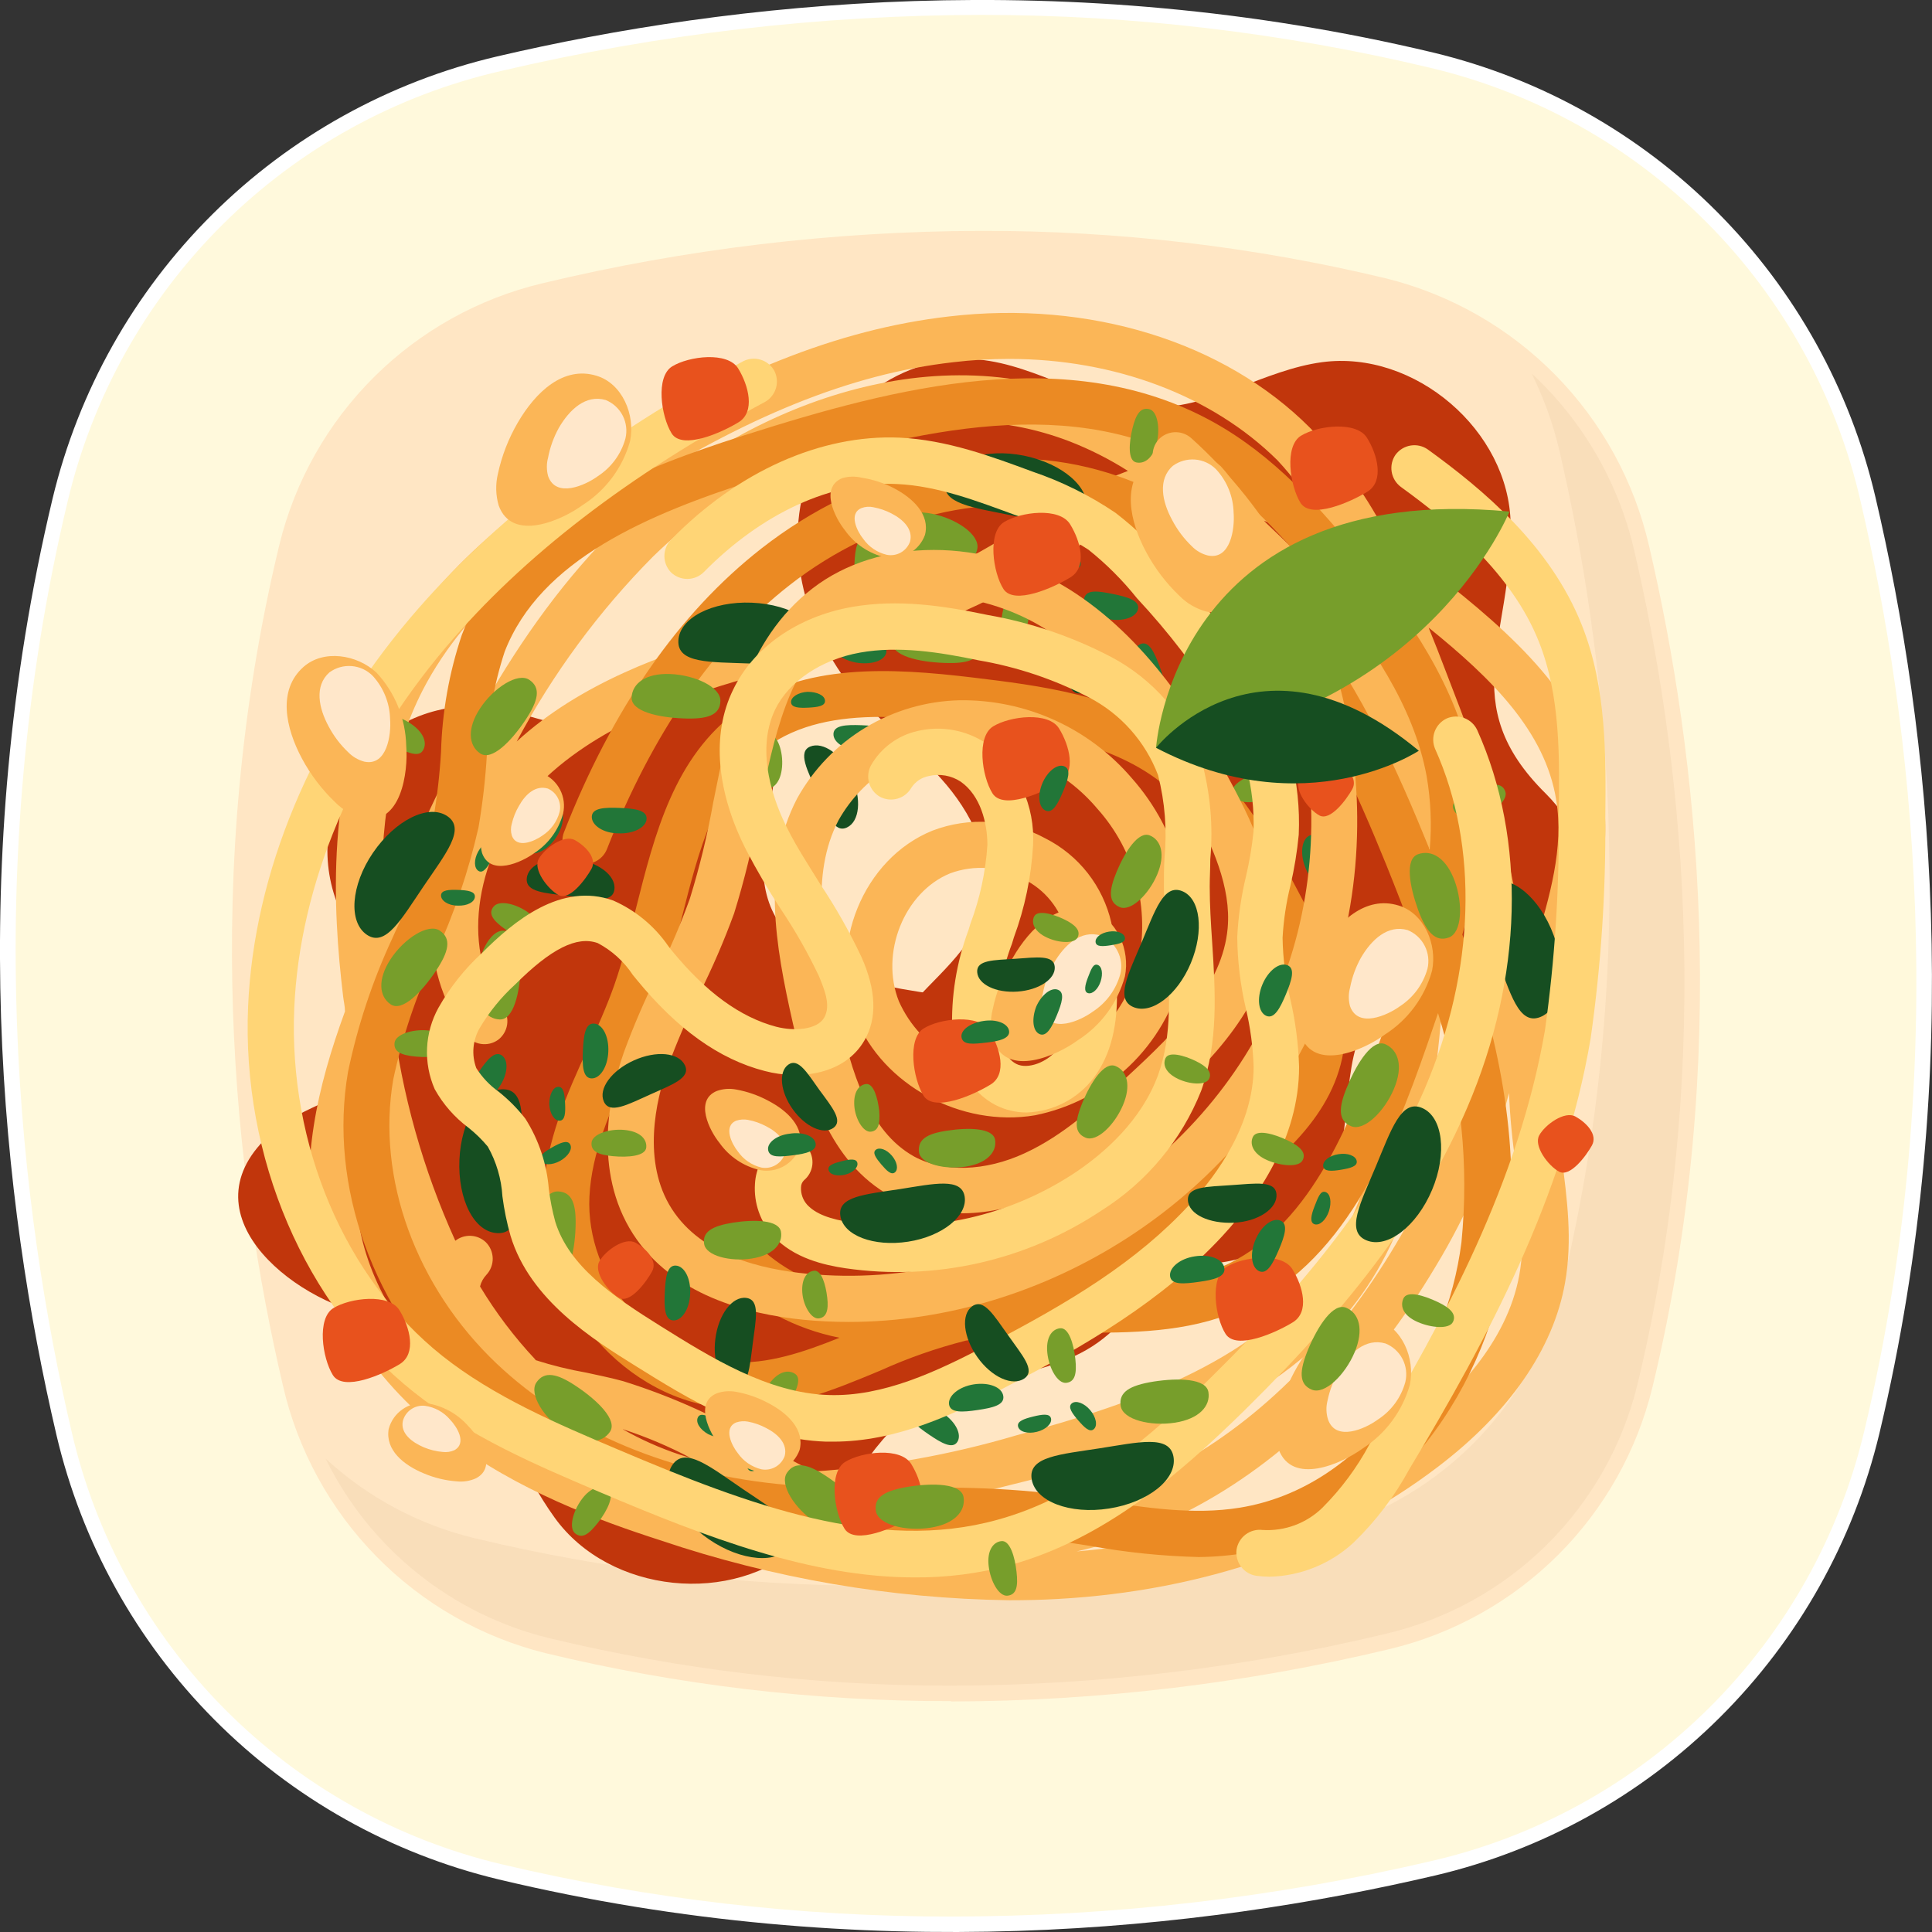 <svg width="101" height="101" viewBox="0 0 101 101" fill="none" xmlns="http://www.w3.org/2000/svg">
<rect x="0" y="0" width="101" height="101" fill="#333333" stroke="none"/>
<g clip-path="url(#clip0_219_374)">
<path d="M74.931 2.749C55.653 -1.856 38.151 0.104 25.983 2.951C20.349 4.273 15.194 7.134 11.091 11.215C6.989 15.296 4.101 20.436 2.749 26.063C-1.856 45.346 0.104 62.848 2.951 75.016C4.273 80.65 7.134 85.805 11.215 89.908C15.296 94.01 20.436 96.899 26.063 98.25C45.347 102.855 62.848 100.896 75.016 98.048C80.65 96.726 85.806 93.865 89.908 89.784C94.011 85.704 96.899 80.563 98.25 74.937C102.849 55.653 100.896 38.151 98.042 25.983C96.72 20.349 93.859 15.194 89.778 11.091C85.698 6.989 80.557 4.101 74.931 2.749Z" fill="white"/>
<path d="M49.725 100.192C41.822 100.201 33.944 99.287 26.253 97.466C20.758 96.17 15.736 93.36 11.756 89.356C7.776 85.351 4.998 80.311 3.736 74.808C1.072 63.418 -1.127 45.745 3.533 26.228C4.83 20.733 7.64 15.711 11.644 11.731C15.649 7.751 20.689 4.973 26.192 3.711C34.421 1.776 42.845 0.792 51.299 0.778C59.196 0.779 67.066 1.706 74.747 3.539C80.242 4.836 85.264 7.646 89.244 11.65C93.224 15.655 96.002 20.695 97.264 26.198C99.928 37.588 102.127 55.261 97.467 74.778C96.17 80.273 93.361 85.295 89.356 89.275C85.351 93.254 80.311 96.033 74.808 97.295C66.585 99.215 58.17 100.187 49.725 100.192Z" fill="#FFF9DC"/>
<path d="M49.725 88.93C42.578 88.941 35.454 88.098 28.506 86.419C25.15 85.582 22.092 83.831 19.671 81.361C17.249 78.891 15.56 75.798 14.789 72.426C12.254 61.599 10.429 45.769 14.605 28.476C15.418 25.151 17.132 22.115 19.56 19.703C21.988 17.291 25.035 15.597 28.366 14.807C35.869 13.007 43.558 12.088 51.275 12.07C58.422 12.052 65.545 12.889 72.494 14.562C75.848 15.4 78.905 17.151 81.326 19.619C83.748 22.088 85.438 25.179 86.211 28.549C88.74 39.382 90.571 55.212 86.389 72.506C85.582 75.836 83.871 78.879 81.444 81.297C79.016 83.716 75.968 85.416 72.635 86.211C65.13 88.011 57.442 88.929 49.725 88.948V88.93Z" fill="#FFE6C4"/>
<g style="mix-blend-mode:multiply" opacity="0.27">
<path d="M85.427 28.751C84.604 25.209 82.737 21.994 80.069 19.523C80.702 20.798 81.187 22.142 81.514 23.528C83.915 33.803 85.899 49.713 81.698 67.105C80.932 70.291 79.296 73.201 76.972 75.511C74.648 77.821 71.728 79.439 68.538 80.185C61.094 81.972 53.467 82.883 45.812 82.898C38.728 82.906 31.669 82.069 24.783 80.406C21.883 79.703 19.21 78.272 17.018 76.248C18.16 78.571 19.797 80.616 21.815 82.238C23.833 83.86 26.182 85.02 28.696 85.635C35.582 87.297 42.642 88.131 49.725 88.122C57.38 88.106 65.007 87.196 72.451 85.409C75.64 84.662 78.56 83.045 80.883 80.736C83.207 78.428 84.844 75.519 85.611 72.334C89.812 54.937 87.828 39.058 85.427 28.751Z" fill="#E8C7A0"/>
</g>
<path d="M14.464 59.009C16.21 57.582 18.947 57.294 19.976 55.298C21.335 52.677 18.647 49.891 17.594 47.135C17.137 45.9 17.005 44.569 17.21 43.268C17.415 41.968 17.95 40.742 18.763 39.707C19.601 38.695 20.683 37.914 21.907 37.438C23.131 36.962 24.456 36.807 25.757 36.988C27.759 37.294 29.75 38.402 31.703 37.851C33.761 37.276 35.23 34.949 37.367 35.083C39.652 35.23 40.699 38.102 40.497 40.386C40.295 42.671 39.444 45.022 40.203 47.184C40.962 49.346 43.21 50.711 45.445 51.324C47.68 51.936 50.038 52.01 52.273 52.64C56.051 53.706 59.425 56.572 60.546 60.338C61.667 64.104 60.185 68.648 56.762 70.589C53.994 72.157 50.436 71.949 47.809 73.743C45.292 75.464 44.177 78.642 41.93 80.687C38.317 83.988 31.856 83.314 28.996 79.34C25.555 74.557 26.094 69.971 19.462 68.783C15.267 68.023 9.278 63.228 14.464 59.009Z" fill="#C1360C"/>
<path d="M79.365 52.371C77.117 52.548 74.704 51.226 72.714 52.279C70.105 53.663 70.73 57.478 70.032 60.35C69.704 61.625 69.055 62.795 68.145 63.747C67.236 64.699 66.097 65.402 64.839 65.788C63.572 66.146 62.234 66.172 60.953 65.865C59.673 65.557 58.493 64.925 57.527 64.03C56.051 62.64 55.078 60.595 53.13 59.94C51.109 59.242 48.574 60.313 46.896 58.99C45.102 57.564 45.873 54.612 47.337 52.867C48.801 51.121 50.846 49.658 51.452 47.447C52.059 45.236 50.987 42.83 49.499 41.054C48.011 39.278 46.112 37.876 44.636 36.087C42.132 33.026 40.962 28.788 42.187 25.065C43.412 21.341 47.215 18.439 51.134 18.794C54.3 19.082 57.111 21.274 60.319 21.299C63.382 21.299 66.082 19.345 69.107 18.935C73.951 18.279 78.905 22.511 78.973 27.404C79.077 33.295 76.021 36.761 80.81 41.489C83.835 44.502 86.027 51.85 79.365 52.371Z" fill="#C1360C"/>
<path d="M52.757 83.657C46.564 83.57 40.424 82.516 34.557 80.534C31.28 79.481 27.055 77.925 23.448 75.194C19.719 72.365 17.238 68.654 16.455 64.747C15.671 60.84 16.583 56.835 18.035 52.873C18.035 52.61 17.967 52.346 17.937 52.083C17.392 47.515 17.006 40.772 19.976 34.973C22.585 29.878 27.325 26.4 31.207 23.895C37.943 19.559 43.785 17.22 49.578 16.547C56.927 15.677 64 17.857 68.495 22.376C70.148 24.089 71.534 26.042 72.604 28.169C73.449 28.782 74.263 29.394 75.053 30.007C79.028 33.117 82.972 36.565 83.774 41.434C84.276 44.495 83.412 47.386 82.549 50.197C81.92 52.062 81.509 53.994 81.324 55.953C81.289 57.495 81.398 59.037 81.649 60.558C81.924 62.671 82.212 64.845 81.814 67.074C81.202 70.522 78.899 73.847 75.17 76.682C69.793 80.785 62.922 83.167 55.298 83.59C54.447 83.639 53.608 83.657 52.757 83.657ZM78.887 57.141C78.052 60.344 76.755 63.407 75.035 66.235C71.747 71.746 67.472 76.076 62.671 78.691C60.663 79.784 58.514 80.596 56.284 81.104C62.971 80.546 68.972 78.366 73.694 74.766C75.954 73.045 78.777 70.24 79.426 66.651C79.757 64.814 79.505 62.892 79.242 60.871C79.058 59.635 78.939 58.39 78.887 57.141ZM38.409 79.187C40.534 79.772 42.688 80.246 44.863 80.608C43.876 80.257 42.911 79.847 41.973 79.383C40.781 79.395 39.59 79.322 38.409 79.162V79.187ZM47.453 78.838C52.266 79.812 57.268 79.014 61.538 76.59C65.96 74.184 69.916 70.185 72.984 65.022C75.69 60.466 77.117 56.027 77.221 51.82C77.205 48.386 76.608 44.981 75.458 41.746C76.07 45.42 75.721 49.131 75.409 52.53C74.98 57.123 74.453 62.836 71.44 67.307C67.57 73.057 60.663 75.549 53.773 77.393C51.74 77.901 49.64 78.434 47.453 78.813V78.838ZM27.992 71.103C28.864 71.382 29.754 71.601 30.656 71.759C31.268 71.894 31.942 72.028 32.585 72.206C35.148 73.008 37.604 74.12 39.897 75.519C40.785 76.009 41.648 76.486 42.511 76.927C46.112 76.694 49.676 76.059 53.136 75.035C59.566 73.314 65.996 71.024 69.419 65.929C72.083 61.973 72.561 56.823 72.984 52.279C73.376 47.992 73.823 43.191 72.23 39.021C70.84 35.347 67.901 32.334 65.261 29.786C64.141 28.702 62.934 27.569 61.63 26.516C61.422 26.516 61.214 26.565 61.018 26.602C58.88 26.957 56.976 28.157 54.961 29.425C54.122 29.951 53.259 30.503 52.365 30.986C49.089 32.775 45.469 33.73 41.954 34.661C40.987 34.918 40.019 35.169 39.064 35.445C35.34 36.498 30.68 38.151 27.68 41.532C25.108 44.434 23.889 49.389 26.296 52.671C26.482 52.931 26.559 53.252 26.511 53.568C26.463 53.884 26.293 54.168 26.038 54.361C25.778 54.546 25.456 54.623 25.14 54.573C24.824 54.524 24.54 54.353 24.348 54.098C23.097 52.362 22.473 50.252 22.578 48.115C22.26 48.856 21.966 49.603 21.635 50.356C21.244 51.293 20.87 52.23 20.515 53.155C21.007 57.203 22.116 61.151 23.803 64.863C24.034 64.684 24.321 64.592 24.613 64.606C24.905 64.619 25.183 64.737 25.395 64.937C25.621 65.16 25.751 65.463 25.758 65.781C25.765 66.098 25.648 66.406 25.432 66.639C25.269 66.811 25.153 67.022 25.095 67.252C25.923 68.626 26.894 69.909 27.992 71.079V71.103ZM18.978 58.188C18.513 60.198 18.461 62.282 18.825 64.312C19.486 67.644 21.648 70.834 24.906 73.308C26.923 74.787 29.126 75.996 31.458 76.903C29.676 75.896 28.047 74.641 26.62 73.173C26.161 72.983 25.721 72.751 25.304 72.481C24.589 72.009 23.983 71.39 23.526 70.666C23.069 69.942 22.771 69.129 22.652 68.28C22.633 68.138 22.622 67.995 22.621 67.852L22.493 67.619C20.877 64.651 19.694 61.467 18.978 58.164V58.188ZM32.566 74.723C33.505 75.256 34.494 75.697 35.518 76.039L36.13 76.229C34.988 75.624 33.795 75.118 32.566 74.716V74.723ZM74.686 32.811C74.998 33.583 75.298 34.342 75.58 35.089C77.521 40.117 79.726 45.812 79.616 51.715C79.812 50.968 80.032 50.234 80.228 49.511C81.018 46.841 81.765 44.324 81.355 41.826C80.779 38.225 77.968 35.463 74.686 32.811ZM52.751 18.763C51.778 18.763 50.807 18.82 49.842 18.935C44.447 19.547 38.941 21.795 32.511 25.928C28.91 28.243 24.471 31.489 22.101 36.075C20.478 39.247 19.786 43.081 19.988 47.949C23.234 40.246 26.724 32.94 32.419 27.38C38.249 21.672 48.054 17.434 56.811 20.833C58.816 21.643 60.696 22.734 62.395 24.073C64.306 24.124 66.184 24.579 67.907 25.408C67.557 24.941 67.183 24.494 66.786 24.067C63.375 20.686 58.28 18.763 52.751 18.763ZM50.197 22.027C44.147 22.027 38.127 25.193 34.134 29.1C31.303 31.958 28.904 35.214 27.012 38.764C30.356 35.702 34.789 34.14 38.396 33.111C39.37 32.836 40.35 32.579 41.33 32.321C44.685 31.433 48.164 30.484 51.189 28.868C52.01 28.414 52.806 27.912 53.639 27.386C55.291 26.243 57.081 25.313 58.966 24.618C58.011 24.012 57 23.499 55.947 23.087C54.113 22.377 52.163 22.018 50.197 22.027ZM66.058 27.214L66.933 28.047C69.058 30.105 71.373 32.456 73.057 35.255C72.359 33.46 71.606 31.58 70.699 29.78C69.263 28.738 67.704 27.876 66.058 27.214Z" fill="#FBB657"/>
<path d="M62.665 81.398C60.763 81.35 58.867 81.156 56.994 80.816C55.965 80.657 54.9 80.491 53.865 80.387C51.672 80.204 49.47 80.141 47.27 80.197C45.23 80.197 43.124 80.197 41.036 80.05C34.428 79.499 28.494 77.019 24.318 73.057C19.511 68.507 17.165 61.985 18.194 56.033C18.697 53.616 19.478 51.265 20.521 49.027C21.451 47.037 22.166 44.954 22.652 42.812C22.852 41.652 22.987 40.483 23.056 39.309C23.113 37.225 23.481 35.161 24.146 33.185C26.369 27.422 32.56 24.777 38.911 22.756C46.817 20.233 55.88 17.894 63.406 22.052C66.584 23.809 69.003 26.516 71.147 29.18C73.596 32.242 76.205 35.916 76.976 40.16C77.42 43.063 77.241 46.027 76.45 48.856C78.287 54.104 79.512 59.621 78.814 65.249C77.932 72.224 72.978 79.946 65.206 81.171C64.367 81.314 63.517 81.39 62.665 81.398ZM48.978 77.772C50.693 77.755 52.408 77.827 54.116 77.987C55.206 78.097 56.302 78.268 57.362 78.428C59.952 78.832 62.402 79.205 64.802 78.82C71.404 77.754 75.635 71.03 76.401 64.943C76.802 60.908 76.385 56.835 75.176 52.965C74.986 53.522 74.802 54.061 74.619 54.588C72.708 60.099 70.216 66.156 64.741 68.513C62.016 69.683 59.101 69.671 56.272 69.677C54.331 69.602 52.389 69.739 50.479 70.087C48.946 70.478 47.45 71.002 46.008 71.655C43.528 72.69 40.956 73.755 38.121 73.614C32.75 73.333 28.121 67.993 28.402 62.402C28.543 59.658 29.627 57.196 30.729 54.814C31.219 53.724 31.727 52.597 32.119 51.483C32.56 50.215 32.916 48.819 33.252 47.466C34.232 43.577 35.243 39.56 38.617 37.11C41.991 34.661 46.578 34.906 50.864 35.42C54.251 35.83 58.458 36.333 61.734 38.653C64.833 40.846 66.633 44.251 68.195 47.227C69.218 49.174 70.644 51.838 70.277 54.649C69.836 58.323 66.762 60.803 63.914 62.855C61.794 64.446 59.581 65.91 57.288 67.239C59.615 67.239 61.808 67.123 63.792 66.266C68.366 64.3 70.528 59.015 72.365 53.773C72.898 52.23 73.461 50.607 73.908 48.948C73.455 47.686 72.965 46.437 72.469 45.206C70.914 41.379 69.126 37.374 66.535 33.987C64.594 31.452 61.33 28.163 56.78 26.908C51.881 25.549 45.922 26.957 41.287 30.582C37.312 33.687 34.103 38.335 31.727 44.398C31.607 44.692 31.377 44.929 31.086 45.057C30.794 45.185 30.464 45.194 30.166 45.083C29.87 44.963 29.632 44.732 29.504 44.439C29.376 44.146 29.367 43.815 29.48 43.516C32.009 37.049 35.481 32.058 39.799 28.678C45.108 24.526 51.697 22.989 57.423 24.575C62.616 26.008 66.29 29.688 68.446 32.536C71.208 36.149 73.082 40.331 74.698 44.312C74.698 44.349 74.698 44.385 74.741 44.416C74.854 43.137 74.8 41.848 74.582 40.582C73.902 36.865 71.612 33.626 69.242 30.68C67.252 28.231 65.029 25.708 62.212 24.152C55.543 20.478 47.062 22.676 39.639 25.04C33.859 26.877 28.249 29.253 26.381 34.073C25.809 35.82 25.496 37.642 25.451 39.48C25.374 40.745 25.229 42.004 25.016 43.252C24.492 45.559 23.728 47.804 22.738 49.952C21.767 52.021 21.035 54.195 20.558 56.431C19.67 61.593 21.746 67.288 25.971 71.293C29.75 74.876 35.157 77.129 41.232 77.632C43.21 77.797 45.261 77.785 47.245 77.772H48.978ZM46.057 37.478C43.797 37.478 41.734 37.851 40.056 39.07C37.398 40.999 36.535 44.428 35.622 48.053C35.267 49.462 34.9 50.913 34.398 52.285C33.975 53.51 33.442 54.667 32.928 55.806C31.905 58.084 30.931 60.234 30.815 62.542C30.595 66.866 34.14 70.999 38.249 71.214C40.148 71.318 41.985 70.699 43.889 69.934C41.545 69.469 39.392 68.313 37.711 66.615C37.495 66.382 37.378 66.074 37.385 65.756C37.391 65.439 37.521 65.136 37.747 64.912C37.981 64.695 38.29 64.577 38.609 64.584C38.928 64.59 39.232 64.722 39.456 64.949C42.003 67.619 46.535 68.556 51.005 67.331C55.249 66.174 58.966 63.51 62.518 60.932C65.066 59.095 67.576 57.086 67.901 54.392C68.133 52.487 67.209 50.546 66.064 48.39C64.612 45.629 62.971 42.499 60.344 40.638C57.57 38.672 53.859 38.225 50.583 37.833C49.083 37.624 47.571 37.506 46.057 37.478Z" fill="#EB8A23"/>
<path d="M35.714 37.557C34.434 37.508 32.989 37.196 33.02 36.461C33.05 35.726 33.767 35.181 35.047 35.236C36.327 35.291 37.686 35.916 37.661 36.651C37.637 37.386 36.994 37.612 35.714 37.557Z" fill="#779E2B"/>
<path d="M49.333 34.655C48.054 34.606 46.608 34.293 46.639 33.558C46.67 32.824 47.386 32.279 48.666 32.334C49.946 32.389 51.305 33.013 51.275 33.748C51.244 34.483 50.613 34.71 49.333 34.655Z" fill="#779E2B"/>
<path d="M39.505 39.511C39.444 40.301 39.505 41.207 39.97 41.244C40.435 41.28 40.815 40.889 40.883 40.099C40.95 39.309 40.662 38.427 40.215 38.384C39.768 38.341 39.572 38.721 39.505 39.511Z" fill="#779E2B"/>
<path d="M44.685 29.192C44.618 29.982 44.685 30.888 45.151 30.925C45.616 30.962 45.99 30.57 46.057 29.78C46.124 28.99 45.843 28.108 45.39 28.065C44.937 28.022 44.741 28.402 44.685 29.192Z" fill="#779E2B"/>
<path d="M32.334 43.565C31.544 43.565 30.919 43.142 30.938 42.689C30.956 42.236 31.599 42.205 32.389 42.236C33.179 42.266 33.822 42.352 33.803 42.805C33.785 43.258 33.105 43.601 32.334 43.565Z" fill="#227638"/>
<path d="M44.973 39.247C44.183 39.211 43.553 38.819 43.571 38.365C43.589 37.912 44.232 37.882 45.028 37.912C45.825 37.943 46.455 38.029 46.437 38.482C46.419 38.935 45.763 39.278 44.973 39.247Z" fill="#227638"/>
<path d="M39.229 36.743C38.99 36.314 38.996 35.861 39.229 35.72C39.462 35.579 39.701 35.91 39.946 36.333C40.191 36.755 40.344 37.123 40.099 37.263C39.854 37.404 39.499 37.172 39.229 36.743Z" fill="#227638"/>
<path d="M42.218 36.167C42.708 36.167 43.118 36.351 43.13 36.633C43.142 36.914 42.744 36.969 42.254 36.994C41.764 37.018 41.373 36.994 41.354 36.718C41.336 36.443 41.728 36.192 42.218 36.167Z" fill="#227638"/>
<path d="M39.174 34.685C37.104 34.606 35.414 34.685 35.463 33.497C35.512 32.309 37.233 31.421 39.303 31.507C41.373 31.593 43.02 32.615 42.977 33.803C42.934 34.991 41.244 34.771 39.174 34.685Z" fill="#164E21"/>
<path d="M42.732 41.421C43.259 42.585 43.608 43.571 44.275 43.259C44.943 42.946 45.053 41.764 44.526 40.595C44 39.425 43.026 38.758 42.358 39.027C41.691 39.297 42.199 40.282 42.732 41.421Z" fill="#164E21"/>
<path d="M22.768 50.785C22.052 51.85 21.029 52.916 20.423 52.505C19.817 52.095 19.725 51.201 20.423 50.136C21.121 49.07 22.389 48.243 22.995 48.654C23.601 49.064 23.485 49.725 22.768 50.785Z" fill="#779E2B"/>
<path d="M27.447 37.673C26.73 38.739 25.708 39.798 25.102 39.388C24.495 38.978 24.403 38.084 25.102 37.024C25.8 35.965 27.067 35.132 27.674 35.542C28.28 35.953 28.163 36.608 27.447 37.673Z" fill="#779E2B"/>
<path d="M26.418 48.586C27.03 49.052 27.869 49.462 28.139 49.101C28.408 48.739 28.28 48.194 27.643 47.723C27.006 47.251 26.106 47.031 25.806 47.392C25.506 47.754 25.757 48.115 26.418 48.586Z" fill="#779E2B"/>
<path d="M20.355 38.764C20.968 39.229 21.807 39.639 22.076 39.278C22.346 38.917 22.211 38.372 21.574 37.9C20.937 37.429 20.037 37.208 19.768 37.569C19.498 37.931 19.719 38.292 20.355 38.764Z" fill="#779E2B"/>
<path d="M26.106 56.817C25.665 57.478 25.003 57.803 24.624 57.551C24.244 57.3 24.563 56.731 25.003 56.076C25.444 55.42 25.855 54.918 26.228 55.169C26.602 55.42 26.553 56.161 26.106 56.817Z" fill="#227638"/>
<path d="M29.064 43.791C28.623 44.453 27.955 44.777 27.582 44.526C27.208 44.275 27.514 43.706 27.961 43.05C28.408 42.395 28.813 41.893 29.186 42.144C29.56 42.395 29.505 43.136 29.064 43.791Z" fill="#227638"/>
<path d="M23.92 47.343C23.43 47.343 23.044 47.08 23.056 46.804C23.068 46.529 23.466 46.504 23.956 46.523C24.446 46.541 24.838 46.596 24.826 46.878C24.814 47.159 24.422 47.368 23.92 47.343Z" fill="#227638"/>
<path d="M24.997 44.52C25.236 44.092 25.61 43.859 25.873 43.993C26.136 44.128 25.959 44.496 25.72 44.918C25.481 45.341 25.255 45.678 25.016 45.531C24.777 45.384 24.765 44.949 24.997 44.52Z" fill="#227638"/>
<path d="M22.144 46.333C20.98 48.053 20.16 49.529 19.18 48.868C18.2 48.206 18.341 46.278 19.498 44.581C20.656 42.885 22.395 42.003 23.381 42.664C24.367 43.326 23.307 44.618 22.144 46.333Z" fill="#164E21"/>
<path d="M29.737 46.841C31.011 47.006 32.028 47.227 32.119 46.498C32.211 45.769 31.262 45.053 29.988 44.888C28.715 44.722 27.612 45.181 27.539 45.91C27.465 46.639 28.463 46.682 29.737 46.841Z" fill="#164E21"/>
<path d="M66.217 36.106C65.776 34.881 65.506 33.448 66.217 33.197C66.927 32.946 67.686 33.393 68.127 34.593C68.568 35.794 68.513 37.294 67.827 37.551C67.141 37.808 66.664 37.306 66.217 36.106Z" fill="#779E2B"/>
<path d="M74.135 47.564C73.694 46.339 73.424 44.906 74.135 44.655C74.845 44.404 75.605 44.851 76.046 46.051C76.486 47.251 76.431 48.758 75.745 49.009C75.06 49.26 74.576 48.764 74.135 47.564Z" fill="#779E2B"/>
<path d="M65.874 40.356C65.121 40.595 64.312 41.023 64.447 41.452C64.582 41.881 65.102 42.064 65.856 41.85C66.609 41.636 67.319 41.005 67.184 40.576C67.05 40.148 66.627 40.111 65.874 40.356Z" fill="#779E2B"/>
<path d="M77.387 41.17C76.633 41.409 75.825 41.838 75.966 42.266C76.107 42.695 76.621 42.879 77.374 42.664C78.128 42.45 78.838 41.819 78.697 41.391C78.556 40.962 78.146 40.925 77.387 41.17Z" fill="#779E2B"/>
<path d="M59.37 35.291C59.095 34.55 59.217 33.822 59.64 33.662C60.062 33.503 60.344 34.091 60.62 34.832C60.895 35.573 61.06 36.198 60.62 36.357C60.179 36.516 59.646 36.038 59.37 35.291Z" fill="#227638"/>
<path d="M68.219 45.298C67.944 44.557 68.066 43.828 68.489 43.669C68.911 43.51 69.193 44.097 69.469 44.838C69.744 45.579 69.909 46.204 69.469 46.363C69.028 46.523 68.495 46.045 68.219 45.298Z" fill="#227638"/>
<path d="M68.329 39.057C68.63 38.678 69.058 38.5 69.279 38.672C69.499 38.843 69.279 39.18 68.979 39.566C68.679 39.952 68.403 40.246 68.183 40.068C67.962 39.89 68.011 39.443 68.329 39.057Z" fill="#227638"/>
<path d="M70.001 41.575C70.21 42.015 70.173 42.475 69.922 42.591C69.671 42.707 69.462 42.371 69.254 41.924C69.046 41.477 68.911 41.109 69.162 40.987C69.413 40.864 69.793 41.134 70.001 41.575Z" fill="#227638"/>
<path d="M78.232 49.995C77.515 48.047 76.793 46.523 77.907 46.112C79.022 45.702 80.504 46.945 81.22 48.886C81.937 50.828 81.624 52.744 80.51 53.173C79.395 53.602 78.954 51.918 78.232 49.995Z" fill="#164E21"/>
<path d="M65.347 44.067C64.472 45.004 63.7 45.702 64.233 46.198C64.765 46.694 65.911 46.345 66.786 45.408C67.662 44.471 67.938 43.308 67.399 42.805C66.86 42.303 66.223 43.13 65.347 44.067Z" fill="#164E21"/>
<path d="M49.027 29.259C47.772 29.008 46.394 28.469 46.541 27.753C46.688 27.037 47.478 26.608 48.733 26.859C49.989 27.11 51.238 27.949 51.091 28.696C50.944 29.443 50.283 29.486 49.027 29.259Z" fill="#779E2B"/>
<path d="M62.934 28.519C61.679 28.261 60.301 27.729 60.448 27.006C60.595 26.283 61.385 25.861 62.641 26.118C63.896 26.375 65.145 27.208 64.998 27.924C64.851 28.641 64.19 28.77 62.934 28.519Z" fill="#779E2B"/>
<path d="M52.469 31.758C52.279 32.53 52.212 33.436 52.653 33.546C53.093 33.657 53.541 33.326 53.73 32.554C53.92 31.783 53.779 30.87 53.338 30.76C52.898 30.65 52.659 30.993 52.469 31.758Z" fill="#779E2B"/>
<path d="M59.205 22.383C59.015 23.154 58.954 24.067 59.389 24.171C59.824 24.275 60.277 23.95 60.467 23.185C60.656 22.419 60.522 21.495 60.081 21.39C59.64 21.286 59.395 21.617 59.205 22.383Z" fill="#779E2B"/>
<path d="M44.741 34.636C43.963 34.483 43.406 34.024 43.516 33.552C43.626 33.081 44.251 33.172 45.028 33.332C45.806 33.491 46.419 33.675 46.333 34.116C46.247 34.556 45.518 34.771 44.741 34.636Z" fill="#227638"/>
<path d="M57.907 32.358C57.129 32.205 56.572 31.746 56.682 31.274C56.792 30.803 57.411 30.895 58.188 31.054C58.966 31.213 59.579 31.397 59.493 31.838C59.407 32.279 58.684 32.517 57.907 32.358Z" fill="#227638"/>
<path d="M52.653 28.99C52.487 28.531 52.561 28.078 52.824 27.98C53.087 27.881 53.259 28.243 53.436 28.702C53.614 29.161 53.712 29.547 53.436 29.645C53.161 29.743 52.824 29.449 52.653 28.99Z" fill="#227638"/>
<path d="M55.672 28.886C56.155 28.941 56.529 29.21 56.498 29.498C56.468 29.786 56.063 29.768 55.58 29.713C55.096 29.658 54.704 29.578 54.735 29.296C54.765 29.015 55.182 28.831 55.672 28.886Z" fill="#227638"/>
<path d="M52.898 26.945C50.864 26.534 49.187 26.332 49.419 25.187C49.652 24.042 51.495 23.411 53.528 23.821C55.561 24.232 57.019 25.506 56.786 26.669C56.553 27.832 54.931 27.355 52.898 26.945Z" fill="#164E21"/>
<path d="M55.347 34.158C55.684 35.383 55.874 36.424 56.572 36.228C57.27 36.032 57.582 34.875 57.239 33.638C56.896 32.401 56.057 31.556 55.353 31.752C54.649 31.948 55.01 32.934 55.347 34.158Z" fill="#164E21"/>
<path d="M44.373 69.107C43.577 69.107 42.781 69.07 41.985 68.991C39.064 68.703 35.145 67.699 33.093 64.508C30.962 61.195 31.868 57.16 32.615 55.01C33.123 53.628 33.705 52.275 34.361 50.956C35.007 49.666 35.575 48.339 36.063 46.982C36.575 45.327 36.984 43.642 37.288 41.936C38.121 37.778 38.978 33.473 42.462 30.772C45.947 28.072 51.465 28.078 55.843 30.772C59.928 33.313 62.536 37.508 64.361 40.925C65.647 43.326 66.811 45.935 66.56 48.715C66.217 52.524 63.406 55.396 60.558 58.011C58.844 59.585 56.884 61.367 54.551 62.451C51.789 63.724 48.819 63.755 46.59 62.542C43.332 60.76 42.23 56.939 41.452 53.504C40.509 49.34 39.817 45.31 41.672 41.74C42.517 40.219 43.745 38.945 45.233 38.044C46.722 37.144 48.421 36.649 50.16 36.608C51.867 36.584 53.558 36.936 55.114 37.639C56.67 38.341 58.052 39.378 59.162 40.674C60.388 42.055 61.268 43.707 61.729 45.495C62.19 47.283 62.219 49.155 61.814 50.956C61.354 52.784 60.386 54.445 59.022 55.746C57.657 57.046 55.952 57.934 54.104 58.305C50.252 58.954 46.143 56.719 44.747 53.222C43.259 49.474 45.126 44.888 48.745 43.424C49.7 43.059 50.722 42.906 51.742 42.976C52.761 43.046 53.753 43.337 54.649 43.828C55.512 44.264 56.268 44.884 56.864 45.645C57.459 46.406 57.88 47.289 58.097 48.231C58.155 48.544 58.089 48.867 57.913 49.133C57.737 49.398 57.465 49.584 57.154 49.652C56.842 49.71 56.519 49.645 56.254 49.47C55.989 49.296 55.802 49.025 55.733 48.715C55.588 48.121 55.315 47.566 54.931 47.09C54.548 46.614 54.065 46.228 53.516 45.959C52.934 45.632 52.288 45.436 51.623 45.384C50.958 45.333 50.289 45.426 49.664 45.659C47.264 46.645 45.99 49.836 46.994 52.352C47.56 53.613 48.529 54.65 49.748 55.3C50.967 55.951 52.368 56.178 53.73 55.947C55.117 55.66 56.395 54.986 57.415 54.004C58.435 53.02 59.155 51.769 59.493 50.393C59.808 48.969 59.78 47.49 59.411 46.079C59.041 44.668 58.341 43.365 57.368 42.279C56.495 41.244 55.405 40.414 54.175 39.848C52.945 39.282 51.606 38.993 50.252 39.002C48.938 39.041 47.657 39.419 46.532 40.099C45.408 40.779 44.478 41.739 43.834 42.885C42.352 45.727 42.983 49.291 43.834 53.002C44.526 56.063 45.402 59.125 47.778 60.454C49.333 61.306 51.495 61.244 53.565 60.289C55.635 59.334 57.288 57.79 58.948 56.266C61.55 53.871 63.908 51.483 64.178 48.531C64.374 46.382 63.369 44.171 62.255 42.095C60.577 38.966 58.188 35.089 54.594 32.848C51.697 31.048 47.135 30.227 43.963 32.683C41.195 34.832 40.46 38.513 39.676 42.407C39.355 44.213 38.921 45.996 38.378 47.747C37.848 49.198 37.234 50.617 36.541 51.997C35.92 53.232 35.372 54.502 34.9 55.8C34.287 57.515 33.546 60.748 35.12 63.198C36.694 65.647 39.829 66.358 42.218 66.59C52.279 67.57 62.542 61.569 66.615 52.316C70.687 43.063 68.176 31.446 60.65 24.691C60.417 24.475 60.277 24.176 60.26 23.859C60.242 23.541 60.349 23.229 60.558 22.989C60.775 22.753 61.075 22.612 61.394 22.595C61.713 22.578 62.026 22.686 62.267 22.897C70.546 30.325 73.29 43.105 68.826 53.289C64.668 62.738 54.643 69.107 44.373 69.107Z" fill="#FBB657"/>
<path d="M30.086 64.233C30.031 65.512 29.713 66.951 28.978 66.921C28.243 66.89 27.704 66.174 27.753 64.894C27.802 63.614 28.445 62.248 29.18 62.285C29.915 62.322 30.141 62.94 30.086 64.233Z" fill="#779E2B"/>
<path d="M27.227 50.601C27.171 51.881 26.853 53.326 26.124 53.295C25.395 53.265 24.844 52.542 24.899 51.262C24.954 49.982 25.591 48.623 26.326 48.654C27.061 48.684 27.282 49.321 27.227 50.601Z" fill="#779E2B"/>
<path d="M32.046 60.442C32.836 60.516 33.748 60.442 33.785 59.983C33.822 59.523 33.43 59.144 32.64 59.07C31.85 58.997 30.968 59.285 30.925 59.732C30.882 60.179 31.268 60.375 32.046 60.442Z" fill="#779E2B"/>
<path d="M21.746 55.237C22.536 55.304 23.442 55.237 23.485 54.778C23.528 54.318 23.13 53.932 22.34 53.865C21.55 53.798 20.668 54.073 20.625 54.526C20.582 54.98 20.956 55.163 21.746 55.237Z" fill="#779E2B"/>
<path d="M36.081 67.631C36.051 68.421 35.653 69.046 35.2 69.028C34.746 69.009 34.716 68.36 34.753 67.57C34.789 66.78 34.875 66.137 35.328 66.162C35.781 66.186 36.118 66.835 36.081 67.631Z" fill="#227638"/>
<path d="M31.801 54.979C31.77 55.769 31.372 56.394 30.919 56.376C30.466 56.357 30.435 55.708 30.472 54.918C30.509 54.128 30.595 53.485 31.048 53.51C31.501 53.534 31.838 54.183 31.801 54.979Z" fill="#227638"/>
<path d="M29.284 60.687C28.855 60.926 28.396 60.92 28.261 60.687C28.127 60.454 28.451 60.215 28.874 59.977C29.296 59.738 29.664 59.579 29.805 59.824C29.945 60.069 29.707 60.448 29.284 60.687Z" fill="#227638"/>
<path d="M28.715 57.723C28.715 57.233 28.904 56.823 29.186 56.817C29.468 56.811 29.517 57.196 29.541 57.686C29.566 58.176 29.541 58.574 29.26 58.587C28.978 58.599 28.739 58.213 28.715 57.723Z" fill="#227638"/>
<path d="M27.227 60.76C27.135 62.83 27.227 64.52 26.002 64.465C24.777 64.41 23.926 62.696 24.018 60.62C24.11 58.544 25.144 56.915 26.326 56.945C27.508 56.976 27.318 58.691 27.227 60.76Z" fill="#164E21"/>
<path d="M33.969 57.227C35.139 56.7 36.124 56.357 35.806 55.69C35.487 55.022 34.312 54.906 33.142 55.433C31.972 55.959 31.268 56.921 31.568 57.588C31.868 58.256 32.799 57.754 33.969 57.227Z" fill="#164E21"/>
<path d="M43.271 77.221C44.336 77.938 45.396 78.966 44.986 79.573C44.575 80.179 43.675 80.265 42.616 79.573C41.556 78.881 40.73 77.601 41.14 76.995C41.55 76.388 42.211 76.499 43.271 77.221Z" fill="#779E2B"/>
<path d="M30.172 72.5C31.238 73.216 32.297 74.245 31.887 74.851C31.476 75.457 30.576 75.543 29.517 74.851C28.457 74.159 27.631 72.879 28.041 72.273C28.451 71.667 29.113 71.777 30.172 72.5Z" fill="#779E2B"/>
<path d="M41.066 73.559C41.544 72.947 41.954 72.108 41.587 71.838C41.219 71.569 40.687 71.698 40.215 72.334C39.743 72.971 39.511 73.871 39.878 74.141C40.246 74.41 40.607 74.196 41.066 73.559Z" fill="#779E2B"/>
<path d="M31.268 79.591C31.746 78.979 32.156 78.146 31.789 77.876C31.421 77.607 30.889 77.736 30.417 78.373C29.945 79.009 29.713 79.903 30.08 80.173C30.448 80.442 30.766 80.228 31.268 79.591Z" fill="#779E2B"/>
<path d="M49.315 73.896C49.97 74.343 50.295 75.004 50.044 75.384C49.793 75.764 49.223 75.445 48.568 74.998C47.913 74.551 47.41 74.147 47.668 73.773C47.925 73.4 48.66 73.455 49.315 73.896Z" fill="#227638"/>
<path d="M36.302 70.901C36.957 71.348 37.282 72.01 37.025 72.383C36.767 72.757 36.204 72.451 35.549 72.004C34.894 71.557 34.398 71.146 34.655 70.779C34.912 70.411 35.641 70.454 36.302 70.901Z" fill="#227638"/>
<path d="M39.842 76.046C39.842 76.529 39.578 76.921 39.297 76.909C39.015 76.897 38.996 76.499 39.021 76.009C39.045 75.519 39.094 75.121 39.376 75.133C39.658 75.145 39.842 75.556 39.842 76.046Z" fill="#227638"/>
<path d="M37.012 74.968C36.59 74.729 36.351 74.355 36.486 74.092C36.62 73.829 36.988 74.012 37.416 74.251C37.845 74.49 38.176 74.71 38.029 74.955C37.882 75.2 37.441 75.188 37.012 74.968Z" fill="#227638"/>
<path d="M38.819 77.834C40.533 78.997 42.009 79.818 41.342 80.804C40.674 81.79 38.745 81.63 37.055 80.467C35.365 79.303 34.489 77.564 35.151 76.584C35.812 75.605 37.104 76.664 38.819 77.834Z" fill="#164E21"/>
<path d="M39.352 70.234C39.517 68.966 39.743 67.95 39.015 67.852C38.286 67.754 37.563 68.709 37.398 69.983C37.233 71.257 37.686 72.359 38.408 72.432C39.131 72.506 39.186 71.514 39.352 70.234Z" fill="#164E21"/>
<path d="M43.565 75.366H43.191C39.364 75.237 35.959 73.112 33.216 71.403C31.029 70.038 27.704 67.974 26.688 64.6C26.496 63.925 26.355 63.238 26.265 62.542C26.211 61.628 25.949 60.738 25.5 59.94C25.196 59.575 24.855 59.242 24.483 58.948C23.762 58.41 23.163 57.725 22.726 56.939C22.429 56.262 22.292 55.526 22.326 54.788C22.36 54.05 22.564 53.33 22.921 52.683C23.525 51.614 24.294 50.646 25.2 49.817C26.841 48.17 29.333 46.088 32.064 47.08C33.227 47.593 34.224 48.42 34.943 49.468L35.126 49.701C36.914 51.881 38.703 53.179 40.576 53.675C41.519 53.92 42.72 53.84 43.087 53.197C43.455 52.554 43.087 51.709 42.812 51.03C42.234 49.812 41.567 48.639 40.815 47.521C40.166 46.531 39.567 45.509 39.021 44.459C37.453 41.397 37.184 38.39 38.323 36.063C39.376 33.852 41.691 32.236 44.52 31.733C46.97 31.299 49.37 31.678 51.636 32.15C53.886 32.544 56.061 33.283 58.084 34.342C60.277 35.5 61.962 37.432 62.812 39.762C63.272 41.439 63.428 43.186 63.271 44.918C63.271 45.396 63.241 45.88 63.241 46.351C63.241 47.306 63.302 48.262 63.369 49.266C63.535 51.832 63.706 54.477 62.794 57.025C61.767 59.604 59.949 61.791 57.601 63.271C53.662 65.901 48.889 66.981 44.202 66.302C43.099 66.137 41.507 65.788 40.423 64.618C40.087 64.251 39.83 63.82 39.666 63.351C39.501 62.881 39.434 62.383 39.468 61.887C39.489 61.488 39.594 61.097 39.776 60.741C39.957 60.384 40.211 60.07 40.521 59.817C40.773 59.622 41.091 59.533 41.408 59.568C41.725 59.603 42.015 59.761 42.218 60.007C42.413 60.259 42.502 60.577 42.467 60.894C42.431 61.211 42.274 61.501 42.028 61.703C41.931 61.799 41.877 61.929 41.875 62.065C41.857 62.399 41.971 62.727 42.193 62.977C42.628 63.449 43.357 63.736 44.557 63.914C48.649 64.508 52.816 63.566 56.253 61.269C57.723 60.277 59.664 58.593 60.54 56.204C61.287 54.134 61.152 51.844 60.975 49.425C60.914 48.421 60.846 47.386 60.846 46.363C60.846 45.861 60.846 45.353 60.877 44.851C61.015 43.399 60.901 41.934 60.54 40.521C59.874 38.762 58.581 37.311 56.909 36.449C55.103 35.513 53.163 34.862 51.158 34.52C49.131 34.097 46.982 33.754 44.961 34.116C42.94 34.477 41.225 35.622 40.515 37.11C39.462 39.321 40.484 42.009 41.195 43.375C41.679 44.336 42.26 45.212 42.873 46.21C43.688 47.428 44.411 48.705 45.035 50.031C45.806 51.758 45.861 53.222 45.2 54.373C44.177 56.167 41.844 56.48 39.982 55.99C37.594 55.377 35.402 53.798 33.283 51.213L33.087 50.974C32.625 50.271 31.993 49.696 31.25 49.303C30.16 48.911 28.8 49.597 26.92 51.477C26.199 52.134 25.579 52.896 25.083 53.736C24.898 54.051 24.785 54.402 24.754 54.766C24.722 55.129 24.772 55.495 24.899 55.837C25.202 56.316 25.595 56.733 26.057 57.062C26.581 57.477 27.054 57.954 27.465 58.482C28.167 59.589 28.587 60.85 28.69 62.157C28.761 62.733 28.874 63.304 29.027 63.865C29.743 66.186 32.04 67.772 34.538 69.328C37.165 70.969 40.136 72.824 43.314 72.928C46.167 73.026 48.966 71.704 51.599 70.326C55.978 68.054 59.45 65.935 62.181 62.977C63.706 61.324 65.531 58.727 65.537 55.769C65.503 54.738 65.366 53.712 65.127 52.708C64.842 51.486 64.692 50.238 64.68 48.984C64.733 47.913 64.887 46.849 65.139 45.806C65.319 45.037 65.45 44.258 65.531 43.473C65.612 41.204 65.024 38.962 63.841 37.024C62.564 34.969 61.089 33.043 59.438 31.274C58.688 30.335 57.836 29.482 56.896 28.733C55.721 27.968 54.448 27.365 53.112 26.939C51.091 26.198 49.027 25.401 46.884 25.303C43.479 25.144 39.842 26.81 36.78 29.921C36.551 30.142 36.246 30.265 35.928 30.265C35.611 30.265 35.306 30.142 35.077 29.921C34.856 29.692 34.733 29.387 34.733 29.07C34.733 28.752 34.856 28.447 35.077 28.218C38.574 24.636 42.922 22.707 47.006 22.878C49.493 22.989 51.875 23.877 53.975 24.654C55.513 25.175 56.973 25.9 58.317 26.81C59.413 27.654 60.406 28.624 61.275 29.7C63.014 31.584 64.563 33.636 65.898 35.824C67.322 38.174 68.017 40.893 67.895 43.638C67.809 44.533 67.664 45.421 67.46 46.296C67.238 47.191 67.101 48.106 67.05 49.027C67.068 50.106 67.204 51.18 67.454 52.23C67.725 53.394 67.878 54.581 67.913 55.776C67.913 59.505 65.727 62.64 63.908 64.612C60.767 68.011 56.651 70.393 52.671 72.463C49.86 73.963 46.847 75.366 43.565 75.366Z" fill="#FFD576"/>
<path d="M47.803 82.463C42.407 82.463 36.939 80.375 31.372 78.011C28.029 76.59 24.575 75.121 21.617 72.763C15.94 68.25 12.627 60.515 12.97 52.603C13.276 45.616 16.289 38.396 21.458 32.291C25.744 27.245 31.415 22.866 38.849 18.886C39.132 18.741 39.46 18.712 39.764 18.804C40.068 18.897 40.324 19.104 40.478 19.382C40.625 19.665 40.655 19.995 40.563 20.3C40.47 20.605 40.262 20.863 39.982 21.017C32.83 24.844 27.373 29.045 23.301 33.846C18.476 39.554 15.665 46.247 15.383 52.708C15.077 59.872 18.041 66.835 23.117 70.877C25.824 73.026 29.125 74.429 32.303 75.776C39.186 78.703 45.886 81.189 52.144 79.45C56.517 78.256 60.105 75.163 63.357 71.961C68.948 66.449 72.377 61.82 74.484 56.908C77.123 50.736 77.319 44.251 75.023 39.149C74.898 38.856 74.892 38.526 75.006 38.229C75.121 37.932 75.346 37.691 75.635 37.557C75.928 37.432 76.258 37.426 76.555 37.541C76.853 37.655 77.094 37.881 77.227 38.17C79.805 43.914 79.616 51.103 76.707 57.894C74.472 63.112 70.883 67.993 65.072 73.718C61.599 77.129 57.723 80.454 52.824 81.814C51.188 82.259 49.498 82.477 47.803 82.463Z" fill="#FFD576"/>
<path d="M66.37 82.427C66.136 82.425 65.903 82.409 65.672 82.377C65.356 82.329 65.072 82.159 64.88 81.904C64.688 81.649 64.603 81.329 64.643 81.012C64.692 80.697 64.861 80.414 65.114 80.222C65.368 80.03 65.687 79.944 66.002 79.983C66.576 80.019 67.151 79.934 67.691 79.734C68.23 79.533 68.721 79.222 69.132 78.82C70.104 77.847 70.93 76.737 71.581 75.525C75.556 68.917 79.414 61.722 80.767 53.853C81.284 50.169 81.523 46.452 81.484 42.732C81.532 39.621 81.588 36.406 80.448 33.546C79.034 29.988 75.843 27.349 73.229 25.451C72.974 25.26 72.803 24.977 72.753 24.663C72.702 24.349 72.776 24.027 72.959 23.767C73.15 23.512 73.432 23.341 73.746 23.291C74.061 23.24 74.382 23.314 74.643 23.497C77.528 25.585 81.049 28.519 82.696 32.683C84.007 35.977 83.951 39.597 83.921 42.787C83.953 46.632 83.697 50.474 83.155 54.282C81.759 62.542 77.778 69.983 73.682 76.793C72.911 78.218 71.926 79.517 70.761 80.644C69.564 81.754 68.002 82.388 66.37 82.427Z" fill="#FFD576"/>
<path d="M53.669 58.158C53.103 58.159 52.544 58.025 52.04 57.766C50.766 57.104 49.946 55.702 49.781 53.914C49.71 52.109 49.999 50.309 50.632 48.617L50.73 48.292C51.227 46.97 51.526 45.581 51.618 44.171C51.618 43.044 51.269 41.587 50.215 40.858C49.973 40.7 49.7 40.593 49.415 40.544C49.13 40.494 48.837 40.503 48.556 40.57C48.37 40.605 48.193 40.677 48.036 40.782C47.88 40.888 47.746 41.024 47.643 41.182C47.485 41.459 47.225 41.663 46.918 41.751C46.612 41.84 46.283 41.804 46.002 41.654C45.725 41.496 45.521 41.236 45.433 40.929C45.345 40.623 45.38 40.294 45.531 40.013C45.79 39.558 46.143 39.163 46.565 38.853C46.986 38.543 47.469 38.325 47.98 38.212C48.589 38.071 49.22 38.055 49.836 38.167C50.451 38.278 51.036 38.515 51.556 38.862C52.367 39.483 53.015 40.293 53.441 41.222C53.868 42.15 54.062 43.169 54.006 44.189C53.913 45.837 53.575 47.461 53.002 49.009L52.904 49.333C52.372 50.722 52.118 52.201 52.157 53.687C52.224 54.41 52.512 55.298 53.124 55.616C53.736 55.935 54.784 55.506 55.255 54.869C55.843 53.908 56.095 52.78 55.972 51.66C55.971 51.338 55.92 51.017 55.819 50.711C55.739 50.899 55.614 51.064 55.455 51.191C55.295 51.319 55.107 51.404 54.906 51.44C54.592 51.49 54.27 51.416 54.009 51.233C53.749 51.05 53.57 50.773 53.51 50.46C53.445 50.074 53.5 49.677 53.666 49.323C53.832 48.969 54.102 48.673 54.441 48.476C54.839 48.231 55.3 48.106 55.767 48.114C56.235 48.123 56.691 48.266 57.08 48.525C58.305 49.419 58.366 51.036 58.384 51.587C58.458 53.583 58.072 55.133 57.196 56.321C56.784 56.871 56.252 57.323 55.642 57.641C55.031 57.959 54.357 58.135 53.669 58.158Z" fill="#FFD576"/>
<path d="M15.793 39.67C14.912 38.029 14.514 36.069 15.861 34.869C16.908 33.938 18.659 34.208 19.688 35.169C20.653 36.211 21.204 37.57 21.237 38.99C21.348 40.356 20.974 43.197 18.947 42.775C18.411 42.628 17.924 42.343 17.532 41.948C16.836 41.285 16.249 40.516 15.793 39.67Z" fill="#FBB657"/>
<path d="M17.183 37.98C16.657 37.012 16.424 35.861 17.22 35.151C17.556 34.905 17.968 34.788 18.383 34.821C18.797 34.853 19.187 35.033 19.48 35.328C20.047 35.944 20.372 36.745 20.392 37.582C20.46 38.39 20.239 40.068 19.045 39.817C18.727 39.732 18.437 39.563 18.206 39.327C17.794 38.937 17.449 38.482 17.183 37.98Z" fill="#FFE7CA"/>
<path d="M68.997 49.786C69.928 48.17 71.385 46.804 73.112 47.337C74.453 47.741 75.145 49.376 74.864 50.748C74.484 52.12 73.612 53.304 72.414 54.073C71.312 54.888 68.697 56.057 67.993 54.116C67.837 53.582 67.823 53.016 67.95 52.475C68.152 51.528 68.506 50.62 68.997 49.786Z" fill="#FBB657"/>
<path d="M71.14 50.08C71.692 49.125 72.549 48.323 73.59 48.623C73.974 48.782 74.29 49.073 74.479 49.443C74.669 49.813 74.72 50.239 74.625 50.644C74.398 51.45 73.887 52.146 73.186 52.603C72.53 53.081 70.993 53.773 70.577 52.603C70.49 52.287 70.49 51.953 70.577 51.636C70.681 51.091 70.871 50.566 71.14 50.08Z" fill="#FFE7CA"/>
<path d="M59.922 28.868C59.04 27.227 58.642 25.273 59.989 24.073C61.036 23.142 62.787 23.411 63.816 24.373C64.781 25.413 65.333 26.77 65.366 28.188C65.476 29.56 65.102 32.401 63.075 31.973C62.539 31.83 62.05 31.547 61.661 31.152C60.964 30.487 60.377 29.716 59.922 28.868Z" fill="#FBB657"/>
<path d="M61.275 27.183C60.748 26.216 60.516 25.058 61.312 24.354C61.647 24.109 62.06 23.992 62.474 24.024C62.889 24.057 63.278 24.237 63.571 24.532C64.147 25.153 64.474 25.964 64.49 26.81C64.557 27.618 64.337 29.29 63.143 29.039C62.823 28.959 62.533 28.792 62.304 28.555C61.889 28.157 61.541 27.693 61.275 27.183Z" fill="#FFE7CA"/>
<path d="M52.94 50.08C53.871 48.464 55.329 47.098 57.056 47.631C58.403 48.035 59.089 49.67 58.807 51.048C58.429 52.421 57.556 53.605 56.357 54.373C55.255 55.188 52.64 56.357 51.936 54.41C51.774 53.879 51.759 53.314 51.893 52.775C52.093 51.826 52.447 50.916 52.94 50.08Z" fill="#FBB657"/>
<path d="M55.084 50.362C55.635 49.407 56.498 48.599 57.533 48.905C57.918 49.062 58.234 49.351 58.424 49.721C58.613 50.09 58.665 50.515 58.568 50.919C58.346 51.729 57.834 52.429 57.129 52.885C56.48 53.363 54.937 54.055 54.52 52.885C54.434 52.569 54.434 52.234 54.52 51.918C54.626 51.373 54.816 50.848 55.084 50.362Z" fill="#FFE7CA"/>
<path d="M27.067 22.095C28.004 20.484 29.462 19.112 31.189 19.645C32.53 20.049 33.222 21.684 32.94 23.056C32.559 24.427 31.687 25.611 30.491 26.381C29.388 27.196 26.773 28.372 26.069 26.424C25.914 25.89 25.899 25.325 26.026 24.783C26.229 23.837 26.58 22.93 27.067 22.095Z" fill="#FBB657"/>
<path d="M29.217 22.364C29.768 21.415 30.625 20.607 31.666 20.913C32.051 21.07 32.366 21.359 32.555 21.729C32.743 22.099 32.793 22.524 32.695 22.927C32.473 23.734 31.963 24.431 31.262 24.887C30.607 25.371 29.064 26.063 28.653 24.887C28.567 24.57 28.567 24.236 28.653 23.92C28.757 23.375 28.948 22.849 29.217 22.364Z" fill="#FFE7CA"/>
<path d="M67.834 71.416C68.77 69.805 70.228 68.433 71.949 68.966C73.296 69.37 73.988 71.005 73.706 72.383C73.322 73.753 72.451 74.935 71.257 75.709C70.154 76.517 67.54 77.693 66.835 75.745C66.674 75.212 66.659 74.645 66.792 74.104C66.995 73.159 67.346 72.251 67.834 71.416Z" fill="#FBB657"/>
<path d="M69.983 71.685C70.534 70.736 71.391 69.928 72.432 70.234C72.817 70.391 73.133 70.68 73.323 71.05C73.513 71.419 73.564 71.844 73.467 72.249C73.247 73.056 72.737 73.753 72.034 74.208C71.379 74.692 69.836 75.384 69.426 74.208C69.327 73.895 69.316 73.56 69.395 73.241C69.507 72.694 69.706 72.169 69.983 71.685Z" fill="#FFE7CA"/>
<path d="M25.812 41.948C26.387 40.95 27.288 40.111 28.353 40.429C28.753 40.596 29.082 40.899 29.28 41.285C29.479 41.67 29.534 42.113 29.437 42.536C29.206 43.383 28.672 44.115 27.937 44.594C27.251 45.096 25.634 45.818 25.2 44.594C25.111 44.261 25.111 43.91 25.2 43.577C25.318 43.006 25.524 42.456 25.812 41.948Z" fill="#FBB657"/>
<path d="M27.135 42.12C27.478 41.507 28.01 41.036 28.641 41.225C28.87 41.326 29.057 41.504 29.168 41.727C29.28 41.951 29.31 42.207 29.253 42.45C29.118 42.954 28.802 43.39 28.366 43.675C27.961 43.969 27.012 44.398 26.755 43.675C26.696 43.475 26.696 43.263 26.755 43.063C26.833 42.731 26.961 42.413 27.135 42.12Z" fill="#FFE7CA"/>
<path d="M46.725 25.518C47.747 26.051 48.629 26.914 48.354 27.968C48.205 28.375 47.916 28.716 47.54 28.931C47.163 29.147 46.723 29.222 46.296 29.143C45.44 28.948 44.685 28.445 44.177 27.729C43.644 27.067 42.848 25.487 44.03 24.997C44.361 24.9 44.712 24.892 45.047 24.973C45.632 25.063 46.198 25.247 46.725 25.518Z" fill="#FBB657"/>
<path d="M46.614 26.847C47.227 27.165 47.741 27.673 47.576 28.31C47.489 28.554 47.318 28.758 47.093 28.885C46.868 29.012 46.604 29.054 46.351 29.002C45.855 28.883 45.42 28.587 45.126 28.169C44.808 27.777 44.343 26.847 45.041 26.559C45.236 26.486 45.449 26.471 45.653 26.516C45.988 26.578 46.312 26.689 46.614 26.847Z" fill="#FFE7CA"/>
<path d="M40.166 57.545C41.189 58.078 42.071 58.942 41.801 59.995C41.652 60.404 41.363 60.746 40.985 60.961C40.607 61.176 40.165 61.251 39.737 61.171C38.881 60.976 38.127 60.472 37.619 59.756C37.086 59.101 36.29 57.515 37.478 57.031C37.802 56.918 38.151 56.892 38.488 56.958C39.075 57.064 39.641 57.262 40.166 57.545Z" fill="#FBB657"/>
<path d="M40.056 58.88C40.668 59.193 41.183 59.701 41.023 60.338C40.936 60.581 40.765 60.785 40.54 60.913C40.315 61.041 40.053 61.085 39.799 61.036C39.302 60.914 38.867 60.616 38.574 60.197C38.262 59.811 37.79 58.874 38.488 58.586C38.685 58.52 38.896 58.506 39.1 58.544C39.434 58.606 39.757 58.719 40.056 58.88Z" fill="#FFE7CA"/>
<path d="M40.166 73.351C41.189 73.884 42.071 74.747 41.801 75.8C41.652 76.209 41.363 76.551 40.985 76.767C40.607 76.982 40.165 77.056 39.737 76.976C38.881 76.781 38.127 76.278 37.619 75.562C37.086 74.906 36.29 73.32 37.478 72.837C37.802 72.723 38.151 72.698 38.488 72.763C39.075 72.869 39.641 73.067 40.166 73.351Z" fill="#FBB657"/>
<path d="M40.056 74.655C40.668 74.968 41.183 75.476 41.023 76.113C40.936 76.356 40.765 76.56 40.54 76.688C40.315 76.816 40.053 76.86 39.799 76.811C39.302 76.689 38.867 76.391 38.574 75.972C38.262 75.586 37.79 74.649 38.488 74.361C38.685 74.295 38.896 74.281 39.1 74.318C39.434 74.381 39.757 74.494 40.056 74.655Z" fill="#FFE7CA"/>
<path d="M22.156 77.025C21.09 76.584 20.135 75.8 20.319 74.704C20.431 74.285 20.688 73.919 21.045 73.671C21.401 73.424 21.834 73.31 22.266 73.351C23.135 73.475 23.93 73.91 24.501 74.576C25.114 75.188 26.014 76.695 24.881 77.282C24.567 77.424 24.22 77.479 23.877 77.442C23.284 77.398 22.703 77.257 22.156 77.025Z" fill="#FBB657"/>
<path d="M22.15 75.659C21.538 75.396 20.925 74.937 21.06 74.288C21.124 74.039 21.276 73.822 21.488 73.676C21.699 73.53 21.956 73.464 22.211 73.492C22.724 73.561 23.193 73.819 23.528 74.214C23.877 74.576 24.428 75.439 23.754 75.813C23.562 75.899 23.351 75.931 23.142 75.904C22.8 75.875 22.466 75.792 22.15 75.659Z" fill="#FFE7CA"/>
<path d="M55.965 30.178C55.09 30.717 53.008 31.654 52.457 30.79C51.905 29.927 51.611 27.833 52.487 27.294C53.363 26.755 55.384 26.504 55.941 27.404C56.498 28.304 56.841 29.639 55.965 30.178Z" fill="#E8521D"/>
<path d="M20.907 71.306C20.031 71.844 17.949 72.775 17.398 71.881C16.847 70.987 16.553 68.923 17.428 68.385C18.304 67.846 20.331 67.601 20.882 68.495C21.433 69.389 21.782 70.761 20.907 71.306Z" fill="#E8521D"/>
<path d="M71.489 25.702C70.614 26.241 68.532 27.177 67.98 26.277C67.429 25.377 67.135 23.319 68.011 22.78C68.887 22.242 70.908 21.997 71.465 22.891C72.022 23.785 72.365 25.157 71.489 25.702Z" fill="#E8521D"/>
<path d="M67.588 69.125C66.713 69.664 64.631 70.601 64.073 69.738C63.516 68.874 63.234 66.78 64.11 66.235C64.986 65.69 67.007 65.451 67.564 66.351C68.121 67.251 68.464 68.587 67.588 69.125Z" fill="#E8521D"/>
<path d="M51.789 56.694C50.913 57.233 48.825 58.17 48.274 57.27C47.723 56.37 47.429 54.312 48.274 53.773C49.119 53.234 51.177 52.989 51.728 53.883C52.279 54.778 52.665 56.155 51.789 56.694Z" fill="#E8521D"/>
<path d="M47.662 79.309C46.786 79.854 44.704 80.785 44.153 79.922C43.602 79.058 43.308 76.964 44.183 76.425C45.059 75.886 47.086 75.641 47.637 76.535C48.188 77.429 48.537 78.77 47.662 79.309Z" fill="#E8521D"/>
<path d="M55.396 40.895C54.52 41.434 52.438 42.364 51.881 41.47C51.324 40.576 51.042 38.513 51.918 37.974C52.793 37.435 54.814 37.19 55.365 38.084C55.916 38.978 56.272 40.356 55.396 40.895Z" fill="#E8521D"/>
<path d="M38.617 22.07C37.741 22.609 35.659 23.546 35.108 22.652C34.557 21.758 34.263 19.694 35.138 19.155C36.014 18.616 38.041 18.365 38.592 19.265C39.143 20.166 39.486 21.531 38.617 22.07Z" fill="#E8521D"/>
<path d="M30.919 45.426C30.607 45.978 29.768 47.111 29.198 46.792C28.629 46.474 27.851 45.451 28.163 44.9C28.476 44.349 29.486 43.602 30.056 43.92C30.625 44.239 31.225 44.869 30.919 45.426Z" fill="#E8521D"/>
<path d="M34.085 66.474C33.779 67.031 32.934 68.164 32.364 67.846C31.795 67.527 31.023 66.504 31.329 65.947C31.636 65.39 32.658 64.649 33.228 64.967C33.797 65.286 34.397 65.916 34.085 66.474Z" fill="#E8521D"/>
<path d="M70.693 41.256C70.381 41.813 69.542 42.94 68.972 42.628C68.403 42.315 67.625 41.287 67.938 40.729C68.25 40.172 69.266 39.431 69.83 39.749C70.393 40.068 71.006 40.699 70.693 41.256Z" fill="#E8521D"/>
<path d="M83.223 59.879C82.916 60.436 82.071 61.563 81.502 61.25C80.932 60.938 80.161 59.909 80.467 59.352C80.773 58.795 81.796 58.054 82.365 58.372C82.935 58.691 83.535 59.309 83.223 59.879Z" fill="#E8521D"/>
<path d="M60.313 72.224C61.581 72.028 63.057 72.053 63.173 72.775C63.29 73.498 62.69 74.178 61.422 74.374C60.154 74.57 58.697 74.221 58.587 73.498C58.476 72.775 59.052 72.426 60.313 72.224Z" fill="#779E2B"/>
<path d="M47.521 77.717C48.788 77.521 50.264 77.546 50.374 78.274C50.485 79.003 49.897 79.671 48.629 79.867C47.362 80.063 45.904 79.713 45.788 78.991C45.671 78.268 46.253 77.919 47.521 77.717Z" fill="#779E2B"/>
<path d="M56.217 71.048C56.131 70.264 55.874 69.389 55.42 69.438C54.967 69.487 54.667 69.952 54.753 70.742C54.839 71.532 55.292 72.34 55.739 72.291C56.186 72.243 56.302 71.838 56.217 71.048Z" fill="#779E2B"/>
<path d="M53.142 82.175C53.057 81.391 52.8 80.516 52.352 80.565C51.905 80.614 51.593 81.079 51.685 81.869C51.777 82.659 52.218 83.467 52.671 83.418C53.124 83.369 53.234 82.965 53.142 82.175Z" fill="#779E2B"/>
<path d="M62.463 65.678C63.247 65.555 63.939 65.819 64.006 66.29C64.073 66.762 63.449 66.903 62.671 67.013C61.893 67.123 61.244 67.178 61.171 66.731C61.097 66.284 61.679 65.794 62.463 65.678Z" fill="#227638"/>
<path d="M50.907 72.371C51.691 72.249 52.383 72.512 52.45 72.984C52.518 73.455 51.893 73.596 51.109 73.712C50.325 73.829 49.682 73.872 49.615 73.424C49.548 72.978 50.123 72.494 50.907 72.371Z" fill="#227638"/>
<path d="M56.988 73.712C57.307 74.086 57.392 74.533 57.178 74.716C56.964 74.9 56.682 74.618 56.364 74.251C56.045 73.884 55.812 73.553 56.027 73.369C56.241 73.186 56.682 73.351 56.988 73.712Z" fill="#227638"/>
<path d="M54.208 74.851C53.73 74.974 53.289 74.851 53.222 74.576C53.155 74.3 53.534 74.172 54.006 74.055C54.477 73.939 54.876 73.878 54.943 74.147C55.01 74.417 54.679 74.735 54.208 74.851Z" fill="#227638"/>
<path d="M57.478 75.715C59.53 75.396 61.152 74.992 61.348 76.162C61.544 77.331 60.02 78.544 57.974 78.862C55.929 79.181 54.116 78.495 53.932 77.319C53.749 76.143 55.433 76.033 57.478 75.715Z" fill="#164E21"/>
<path d="M52.702 69.805C51.954 68.758 51.428 67.864 50.828 68.287C50.227 68.709 50.356 69.903 51.097 70.95C51.838 71.998 52.934 72.487 53.547 72.065C54.159 71.642 53.43 70.846 52.702 69.805Z" fill="#164E21"/>
<path d="M70.461 56.731C70.957 55.549 71.759 54.281 72.432 54.594C73.106 54.906 73.369 55.739 72.873 56.921C72.377 58.103 71.312 59.156 70.632 58.874C69.952 58.593 69.946 57.913 70.461 56.731Z" fill="#779E2B"/>
<path d="M68.403 70.503C68.899 69.322 69.695 68.085 70.375 68.366C71.055 68.648 71.312 69.511 70.816 70.693C70.32 71.875 69.248 72.928 68.574 72.647C67.901 72.365 67.907 71.685 68.403 70.503Z" fill="#779E2B"/>
<path d="M67.288 59.603C66.572 59.266 65.696 59.027 65.5 59.431C65.304 59.836 65.543 60.35 66.26 60.656C66.976 60.962 67.901 61.036 68.097 60.656C68.293 60.276 68.011 59.946 67.288 59.603Z" fill="#779E2B"/>
<path d="M75.151 68.06C74.435 67.723 73.553 67.448 73.363 67.888C73.173 68.329 73.4 68.801 74.117 69.113C74.833 69.426 75.764 69.493 75.954 69.113C76.144 68.734 75.868 68.397 75.151 68.06Z" fill="#779E2B"/>
<path d="M65.996 51.465C66.302 50.736 66.89 50.289 67.307 50.46C67.723 50.632 67.527 51.25 67.221 51.985C66.915 52.72 66.609 53.283 66.198 53.106C65.788 52.928 65.69 52.199 65.996 51.465Z" fill="#227638"/>
<path d="M65.629 64.82C65.935 64.086 66.523 63.639 66.939 63.81C67.356 63.981 67.166 64.606 66.854 65.335C66.541 66.064 66.241 66.633 65.831 66.456C65.421 66.278 65.323 65.549 65.629 64.82Z" fill="#227638"/>
<path d="M69.971 60.338C70.454 60.258 70.883 60.424 70.926 60.699C70.969 60.975 70.583 61.073 70.099 61.152C69.615 61.232 69.218 61.25 69.175 60.975C69.132 60.699 69.487 60.411 69.971 60.338Z" fill="#227638"/>
<path d="M69.475 63.314C69.322 63.779 68.985 64.085 68.721 64C68.458 63.914 68.538 63.528 68.721 63.063C68.905 62.597 69.028 62.23 69.291 62.316C69.554 62.401 69.622 62.849 69.475 63.314Z" fill="#227638"/>
<path d="M71.924 60.981C72.726 59.064 73.247 57.46 74.337 57.919C75.427 58.378 75.666 60.301 74.864 62.206C74.061 64.11 72.524 65.298 71.428 64.839C70.332 64.379 71.122 62.891 71.924 60.981Z" fill="#164E21"/>
<path d="M64.374 61.955C63.094 62.046 62.053 62.022 62.102 62.757C62.151 63.492 63.228 63.981 64.508 63.92C65.788 63.859 66.786 63.173 66.731 62.438C66.676 61.703 65.653 61.869 64.374 61.955Z" fill="#164E21"/>
<path d="M49.523 59.107C50.632 58.935 51.924 58.96 52.022 59.591C52.12 60.221 51.599 60.815 50.491 60.987C49.382 61.158 48.109 60.852 48.041 60.221C47.974 59.591 48.415 59.266 49.523 59.107Z" fill="#779E2B"/>
<path d="M38.329 63.914C39.437 63.743 40.723 63.767 40.828 64.398C40.932 65.029 40.405 65.623 39.297 65.794C38.188 65.966 36.908 65.659 36.81 65.029C36.712 64.398 37.221 64.092 38.329 63.914Z" fill="#779E2B"/>
<path d="M45.965 58.078C45.886 57.392 45.665 56.621 45.273 56.67C44.881 56.719 44.612 57.117 44.661 57.809C44.71 58.501 45.133 59.205 45.524 59.162C45.916 59.119 46.014 58.77 45.965 58.078Z" fill="#779E2B"/>
<path d="M43.246 67.839C43.167 67.153 42.946 66.388 42.554 66.431C42.163 66.474 41.893 66.878 41.942 67.57C41.991 68.262 42.413 68.972 42.806 68.923C43.197 68.874 43.326 68.507 43.246 67.839Z" fill="#779E2B"/>
<path d="M51.403 53.375C52.089 53.265 52.689 53.498 52.751 53.889C52.812 54.281 52.267 54.422 51.581 54.502C50.895 54.581 50.356 54.643 50.27 54.251C50.185 53.859 50.717 53.479 51.403 53.375Z" fill="#227638"/>
<path d="M41.287 59.266C41.973 59.156 42.579 59.389 42.64 59.781C42.701 60.172 42.15 60.307 41.47 60.393C40.791 60.479 40.246 60.534 40.16 60.142C40.074 59.75 40.601 59.34 41.287 59.266Z" fill="#227638"/>
<path d="M46.621 60.411C46.902 60.736 46.976 61.128 46.786 61.287C46.596 61.446 46.351 61.201 46.075 60.877C45.8 60.552 45.592 60.264 45.782 60.111C45.971 59.958 46.345 60.087 46.621 60.411Z" fill="#227638"/>
<path d="M44.177 61.41C43.761 61.508 43.375 61.41 43.314 61.164C43.252 60.92 43.589 60.809 44.006 60.705C44.422 60.601 44.765 60.552 44.82 60.791C44.875 61.03 44.594 61.305 44.177 61.41Z" fill="#227638"/>
<path d="M47.043 62.163C48.831 61.881 50.27 61.55 50.43 62.555C50.589 63.559 49.266 64.637 47.472 64.912C45.678 65.188 44.091 64.594 43.932 63.565C43.773 62.536 45.249 62.438 47.043 62.163Z" fill="#164E21"/>
<path d="M42.842 56.988C42.193 56.076 41.728 55.286 41.207 55.659C40.687 56.033 40.791 57.074 41.44 57.986C42.089 58.899 43.044 59.34 43.565 58.966C44.085 58.593 43.516 57.901 42.842 56.988Z" fill="#164E21"/>
<path d="M58.384 45.549C58.819 44.514 59.517 43.43 60.111 43.675C60.705 43.92 60.932 44.679 60.497 45.714C60.062 46.749 59.125 47.668 58.538 47.423C57.95 47.178 57.95 46.584 58.384 45.549Z" fill="#779E2B"/>
<path d="M56.602 57.6C57.037 56.566 57.729 55.482 58.323 55.733C58.917 55.984 59.144 56.731 58.709 57.766C58.274 58.801 57.343 59.725 56.749 59.474C56.155 59.223 56.168 58.654 56.602 57.6Z" fill="#779E2B"/>
<path d="M55.629 48.06C55.016 47.766 54.233 47.557 54.061 47.913C53.89 48.268 54.098 48.715 54.722 49.009C55.347 49.303 56.161 49.346 56.333 49.009C56.504 48.672 56.253 48.36 55.629 48.06Z" fill="#779E2B"/>
<path d="M62.5 55.463C61.887 55.169 61.103 54.955 60.932 55.316C60.761 55.678 60.969 56.112 61.593 56.406C62.218 56.7 63.032 56.743 63.204 56.406C63.375 56.069 63.112 55.757 62.5 55.463Z" fill="#779E2B"/>
<path d="M54.496 40.938C54.759 40.325 55.273 39.909 55.641 40.062C56.008 40.215 55.837 40.754 55.568 41.391C55.298 42.028 55.035 42.53 54.667 42.377C54.3 42.224 54.226 41.581 54.496 40.938Z" fill="#227638"/>
<path d="M54.171 52.622C54.441 52.01 54.955 51.593 55.316 51.746C55.678 51.899 55.512 52.438 55.249 53.075C54.986 53.712 54.71 54.214 54.349 54.061C53.987 53.908 53.926 53.265 54.171 52.622Z" fill="#227638"/>
<path d="M57.974 48.703C58.397 48.635 58.77 48.776 58.807 49.021C58.844 49.266 58.507 49.346 58.084 49.413C57.662 49.48 57.313 49.505 57.276 49.26C57.239 49.015 57.545 48.77 57.974 48.703Z" fill="#227638"/>
<path d="M57.539 51.305C57.405 51.715 57.111 51.985 56.878 51.918C56.645 51.85 56.719 51.501 56.878 51.091C57.037 50.681 57.147 50.362 57.38 50.442C57.613 50.521 57.668 50.901 57.539 51.305Z" fill="#227638"/>
<path d="M59.683 49.266C60.387 47.588 60.834 46.204 61.795 46.584C62.757 46.964 62.953 48.672 62.255 50.344C61.557 52.016 60.203 53.05 59.248 52.646C58.293 52.242 58.978 50.938 59.683 49.266Z" fill="#164E21"/>
<path d="M53.075 50.123C51.954 50.197 51.042 50.178 51.085 50.821C51.128 51.464 52.071 51.917 53.191 51.838C54.312 51.758 55.182 51.183 55.139 50.546C55.096 49.909 54.196 50.044 53.075 50.123Z" fill="#164E21"/>
<path d="M60.436 39.094C60.436 39.094 61.367 25.089 78.911 26.743C78.911 26.743 74.625 37.404 60.436 39.094Z" fill="#779E2B"/>
<path d="M60.436 39.094C60.436 39.094 65.8 32.278 74.172 39.247C74.172 39.247 68.262 43.185 60.436 39.094Z" fill="#164E21"/>
</g>
<defs>
<clipPath id="clip0_219_374">
<rect width="101" height="101" fill="white"/>
</clipPath>
</defs>
</svg>
